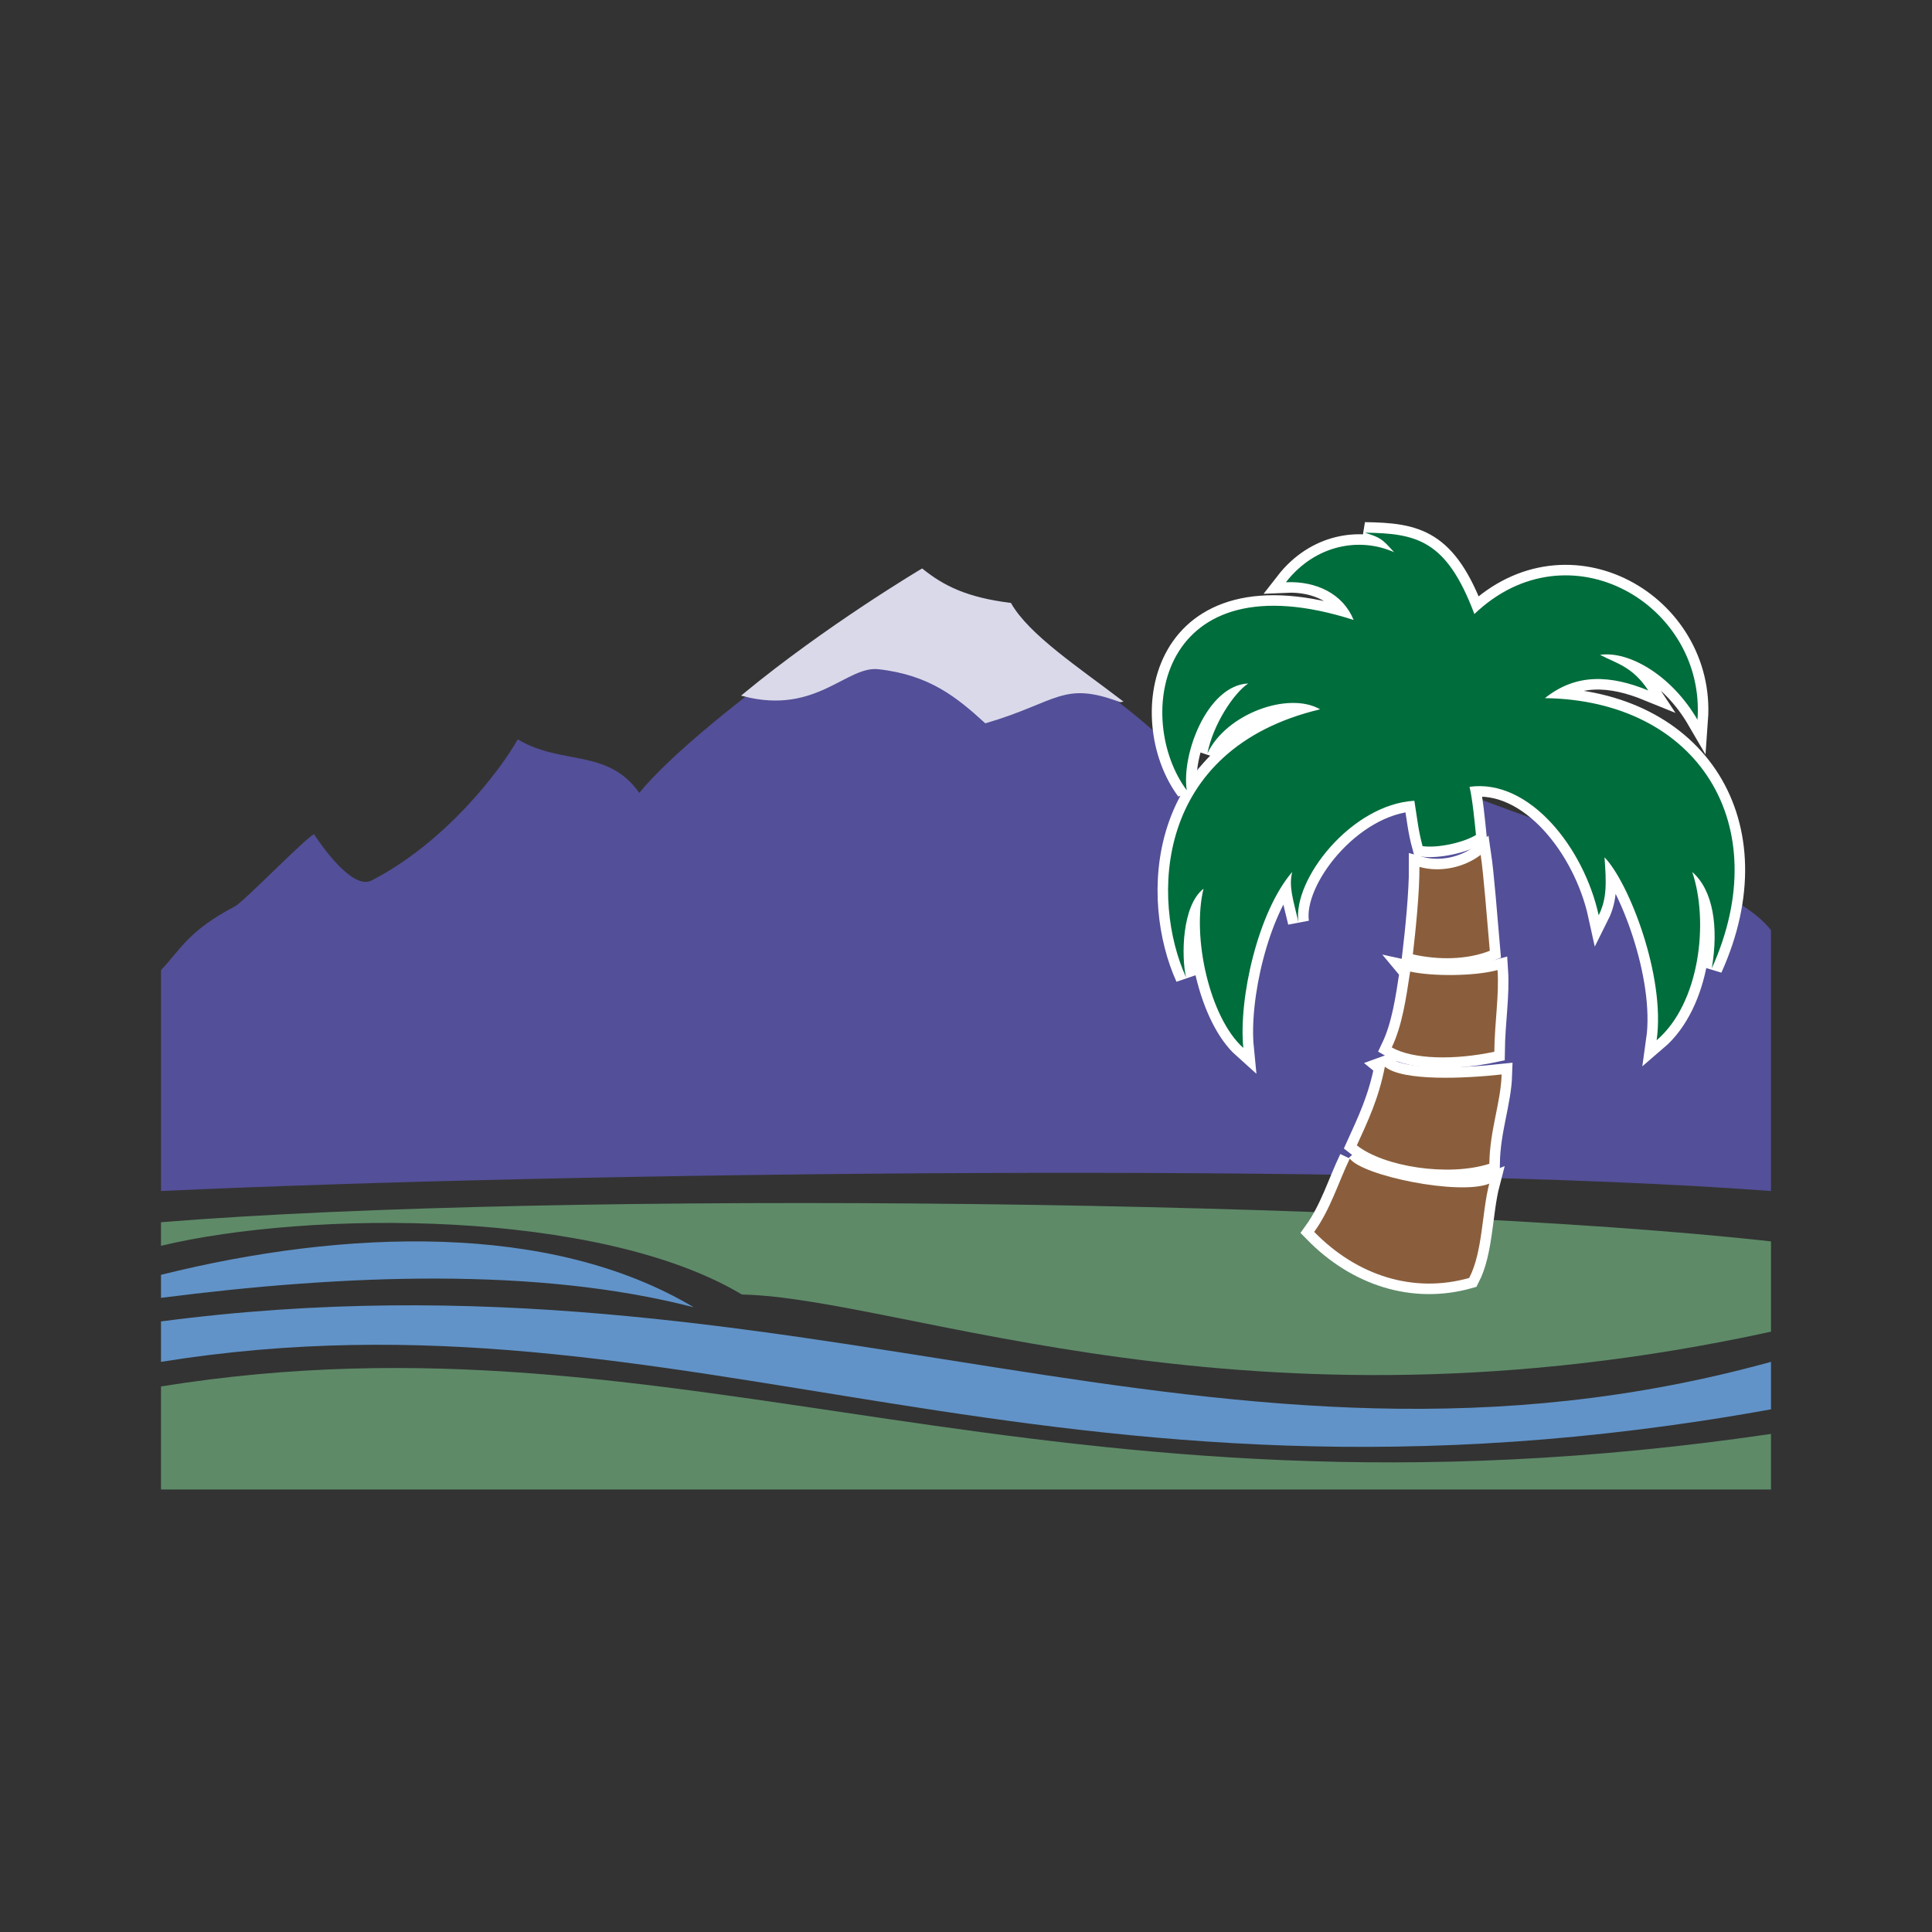 <svg:svg xmlns:dc="http://purl.org/dc/elements/1.1/" xmlns:ns2="http://web.resource.org/cc/" xmlns:rdf="http://www.w3.org/1999/02/22-rdf-syntax-ns#" xmlns:svg="http://www.w3.org/2000/svg" enable-background="new 0 0 612 398" height="734.4" id="Layer_1" version="1.1" viewBox="-61.2 -168.2 734.4 734.4" width="734.4" x="0px" y="0px" xml:space="preserve">
<svg:rect x="-61.2" y="-168.2" width="734.4" height="734.4" fill="#333333" stroke="none"/>
<svg:path clip-rule="evenodd" d="m612 367.52v-18.048c-211 58.191-369.7-47.189-612-15.368v15.368c200.05-32.14 335.19 68.1 612 18.05" fill="#6193C8" fill-rule="evenodd" />
<svg:path clip-rule="evenodd" d="m612 303.68c-143.3-15.94-461.52-19.47-612-7.28v8.957c56.529-13.535 166.4-14 220.79 18.51 62.123 1.395 191.9 57.681 391.21 14.134v-34.32z" fill="#5E8A68" fill-rule="evenodd" />
<svg:path clip-rule="evenodd" d="m612 284.54c-145.42-11.014-455.39-7.235-612 0v-84.001c7.203-7.46 10.271-14.906 28-24.145 3.519-1.834 26.486-25.648 30.164-27.52 0 0 13.785 21.763 21.836 17.635 27.642-14.17 48.613-41.228 55.617-53.674 16.578 10.014 34.236 3.311 46.187 20.354 24.674-30.104 107.48-84.71 107.48-84.71 7.962 6.369 16.72 10.886 33.438 12.966 11.943 20.826 59.51 44.64 67.473 64.217 12.738-5.72 37.625-21.383 54.344-22.577 18.31 30.58 145.96 53.67 167.46 82.33v99.12z" fill="#534F98" fill-rule="evenodd" />
<svg:path clip-rule="evenodd" d="m202.5 328.73c-59.45-15.39-132.77-12.52-202.5-3.58v-8.759c69.727-17.38 148.11-20.17 202.5 12.34z" fill="#6193C8" fill-rule="evenodd" />
<svg:path clip-rule="evenodd" d="m612 368.92" fill="#6193C8" fill-rule="evenodd" />
<svg:path clip-rule="evenodd" d="m612 376.87c-279.46 41.03-411.95-50.2-612-18.05v39.18h612v-21.13z" fill="#5E8A68" fill-rule="evenodd" />
<svg:path clip-rule="evenodd" d="m612 368.92" fill="#6193C8" fill-rule="evenodd" />
<svg:g clip-rule="evenodd" fill-rule="evenodd" stroke="#FFFFFF" stroke-width="8">
	<svg:path d="m499.26 65.195c35.828-34.236 87.979-3.583 84.795 40.207-9.953-17.118-26.275-26.274-37.023-24.682 5.971 3.185 12.342 4.379 18.312 13.534-14.332-5.838-27.336-6.635-39.279 2.92 57.998 0.822 88.111 48.037 63.43 102.71 2.654-15.659 0.531-29.724-7.432-36.624 6.369 18.843 2.92 49.895-13.535 63.959 3.451-24.416-10.699-60.244-19.814-69.532 0.707 9.554 0.973 15.657-2.213 22.026-5.572-25.477-26.273-52.017-49.098-48.832 1.061 4.246 1.924 13.004 2.455 18.312-4.777 2.92-14.465 5.043-20.303 4.246-1.594-5.838-2.057-10.615-3.119-17.25-23.885 1.326-46.443 29.99-44.055 46.178-2.123-9.023-3.717-13.535-2.389-19.107-13.004 15.127-20.436 48.036-18.578 66.879-12.738-11.412-19.639-41.932-15.127-60.51-8.227 6.369-8.492 25.742-6.635 33.704-13.27-29.192-12.473-86.783 50.955-101.91-11.941-6.899-35.674 1.627-42.84 16.755 2.123-10.881 9.932-22.858 15.504-26.573-15.412 0.66-25.459 26.674-23.354 40.605-20.17-27.071-11.146-88.643 63.43-64.757-3.982-9.819-14.068-14.862-25.744-14.331 11.146-14.331 28.133-17.251 41.137-11.412-4.777-5.308-5.309-5.573-11.146-7.431 19.63 0.263 31.04 2.652 41.65 30.916z" fill="#006D3C" />
	<svg:path d="m475.86 194.57c1.023-8.817 2.562-23.446 2.502-33.24 7.914 2.216 16.965 0.239 23.287-4.578 1.066 7.231 2.301 22.948 3.463 36.46-8.56 3.39-19.38 3.6-29.25 1.36z" fill="#8A5E3C" />
	<svg:path d="m474.83 201.12c-1.562 10.319-3.037 20.523-6.982 28.816 8.012 4.646 24.002 4.845 38.977 1.659 0.139-11.623 1.887-21.289 1.23-31.053-8.8 2.39-24.89 2.43-33.23 0.57z" fill="#8A5E3C" />
	<svg:path d="m451.89 272.2c-4.408 9.203-7.363 19.308-13.533 27.866 16.32 16.721 37.818 23.487 58.916 17.516 5.176-9.952 4.777-24.88 7.627-35.849-11.42 4.59-48.14-2.94-53.02-9.54z" fill="#8A5E3C" />
	<svg:path d="m465.23 237.25c-2.389 12.265-6.512 20.778-10.664 29.928 10.236 8.11 34.73 11.995 50.365 7.005 0.186-12.925 4.336-23.126 4.676-33.949-13.94 1.52-37.58 2.67-44.39-2.98z" fill="#8A5E3C" />
</svg:g>
<svg:g clip-rule="evenodd" fill-rule="evenodd">
	<svg:path d="m499.26 65.195c35.828-34.236 87.979-3.583 84.795 40.207-9.953-17.118-26.275-26.274-37.023-24.682 5.971 3.185 12.342 4.379 18.312 13.534-14.332-5.838-27.336-6.635-39.279 2.92 57.998 0.822 88.111 48.037 63.43 102.71 2.654-15.659 0.531-29.724-7.432-36.624 6.369 18.843 2.92 49.895-13.535 63.959 3.451-24.416-10.699-60.244-19.814-69.532 0.707 9.554 0.973 15.657-2.213 22.026-5.572-25.477-26.273-52.017-49.098-48.832 1.061 4.246 1.924 13.004 2.455 18.312-4.777 2.92-14.465 5.043-20.303 4.246-1.594-5.838-2.057-10.615-3.119-17.25-23.885 1.326-46.443 29.99-44.055 46.178-2.123-9.023-3.717-13.535-2.389-19.107-13.004 15.127-20.436 48.036-18.578 66.879-12.738-11.412-19.639-41.932-15.127-60.51-8.227 6.369-8.492 25.742-6.635 33.704-13.27-29.192-12.473-86.783 50.955-101.91-11.941-6.899-35.674 1.627-42.84 16.755 2.123-10.881 9.932-22.858 15.504-26.573-15.412 0.66-25.459 26.674-23.354 40.605-20.17-27.071-11.146-88.643 63.43-64.757-3.982-9.819-14.068-14.862-25.744-14.331 11.146-14.331 28.133-17.251 41.137-11.412-4.777-5.308-5.309-5.573-11.146-7.431 19.63 0.263 31.04 2.652 41.65 30.916z" fill="#006D3C" />
	<svg:path d="m475.86 194.57c1.023-8.817 2.562-23.446 2.502-33.24 7.914 2.216 16.965 0.239 23.287-4.578 1.066 7.231 2.301 22.948 3.463 36.46-8.56 3.39-19.38 3.6-29.25 1.36z" fill="#8A5E3C" />
	<svg:path d="m474.83 201.12c-1.562 10.319-3.037 20.523-6.982 28.816 8.012 4.646 24.002 4.845 38.977 1.659 0.139-11.623 1.887-21.289 1.23-31.053-8.8 2.39-24.89 2.43-33.23 0.57z" fill="#8A5E3C" />
	<svg:path d="m451.89 272.2c-4.408 9.203-7.363 19.308-13.533 27.866 16.32 16.721 37.818 23.487 58.916 17.516 5.176-9.952 4.777-24.88 7.627-35.849-11.42 4.59-48.14-2.94-53.02-9.54z" fill="#8A5E3C" />
	<svg:path d="m465.23 237.25c-2.389 12.265-6.512 20.778-10.664 29.928 10.236 8.11 34.73 11.995 50.365 7.005 0.186-12.925 4.336-23.126 4.676-33.949-13.94 1.52-37.58 2.67-44.39-2.98z" fill="#8A5E3C" />
</svg:g>
<svg:path clip-rule="evenodd" d="m364.66 98.205c-16.38-12.482-35.04-24.805-41.89-36.754-16.72-2.08-25.527-6.597-33.489-12.966 0 0-36.088 21.402-67.714 47.498 27.487 7.108 38.767-11.696 51.227-10.291 19.635 2.217 29.973 10.768 40.688 20.508 27.06-7.963 29.34-16.224 51.17-7.995z" fill="#DAD9EA" fill-rule="evenodd" stroke="#DAD9EA" />
</svg:svg>